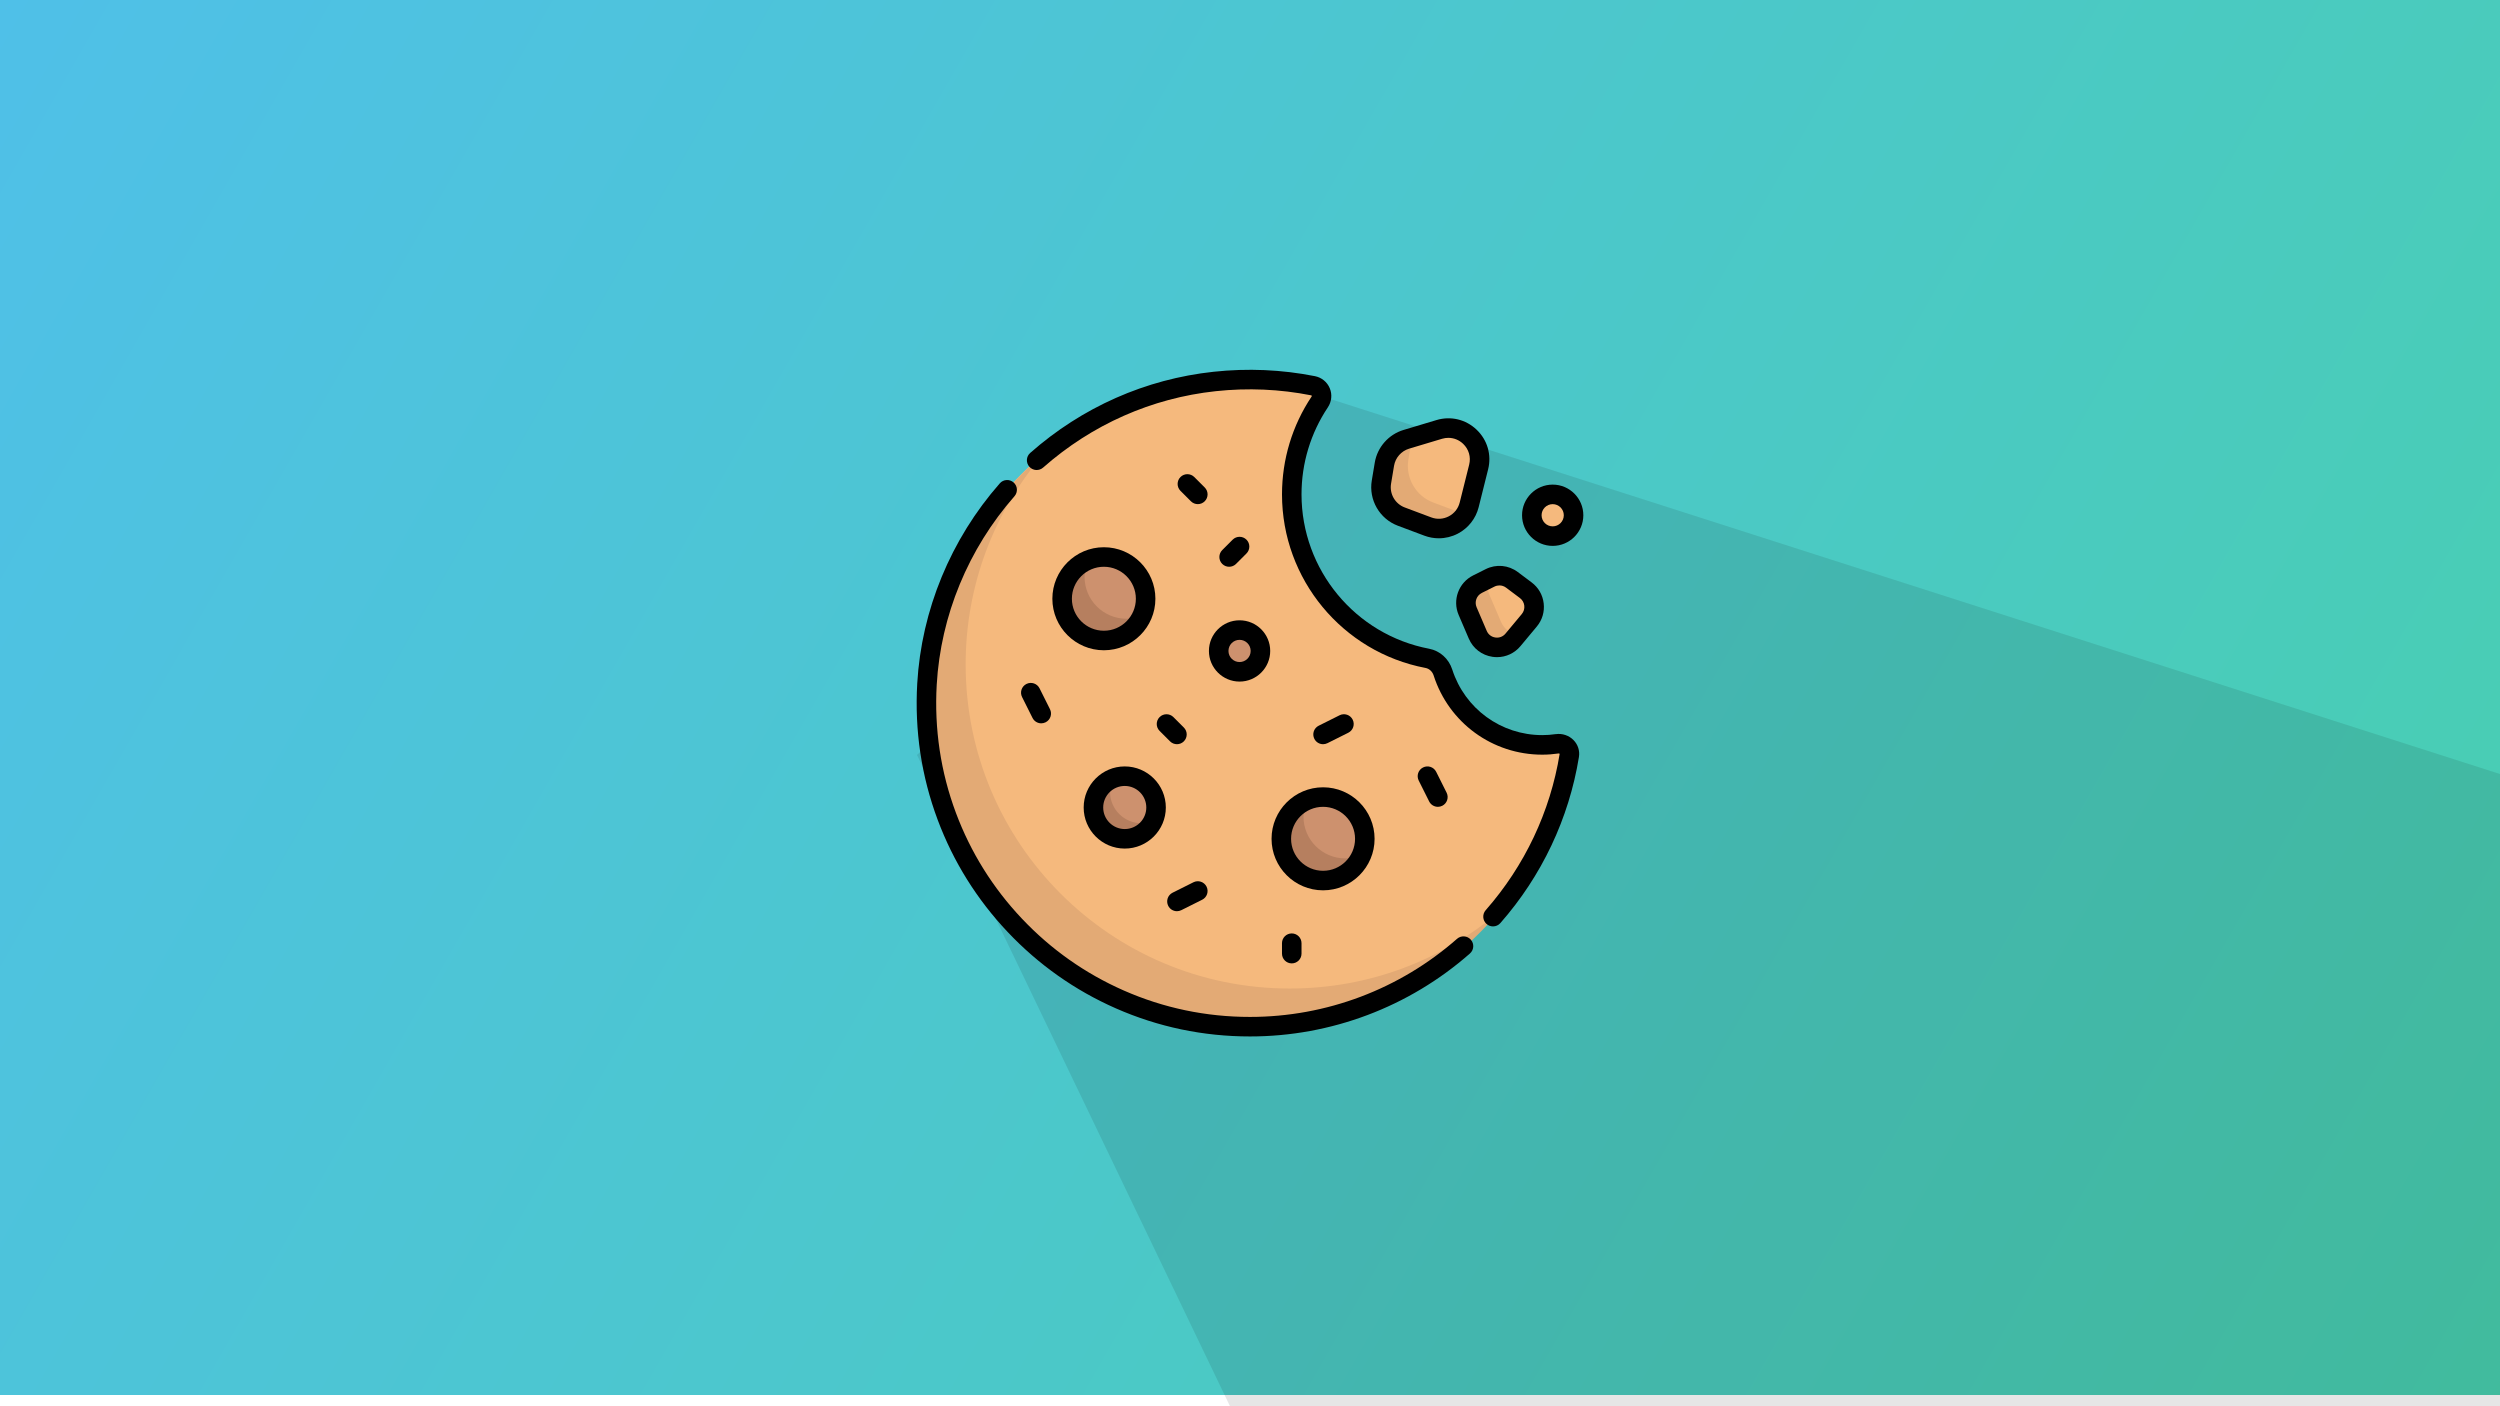 <?xml version="1.0" encoding="UTF-8" standalone="no"?>
<svg
   id="svg2457"
   version="1.1"
   viewBox="0 0 508 285.75"
   height="1080"
   width="1920"
   sodipodi:docname="cookie-6116766.svg"
   inkscape:version="1.4 (86a8ad7, 2024-10-11)"
   xml:space="preserve"
   xmlns:inkscape="http://www.inkscape.org/namespaces/inkscape"
   xmlns:sodipodi="http://sodipodi.sourceforge.net/DTD/sodipodi-0.dtd"
   xmlns:xlink="http://www.w3.org/1999/xlink"
   xmlns="http://www.w3.org/2000/svg"
   xmlns:svg="http://www.w3.org/2000/svg"><sodipodi:namedview
     id="namedview1"
     pagecolor="#ffffff"
     bordercolor="#666666"
     borderopacity="1.0"
     inkscape:showpageshadow="2"
     inkscape:pageopacity="0.0"
     inkscape:pagecheckerboard="0"
     inkscape:deskcolor="#d1d1d1"
     inkscape:zoom="0.27400388"
     inkscape:cx="189.77833"
     inkscape:cy="596.70688"
     inkscape:window-width="1904"
     inkscape:window-height="1001"
     inkscape:window-x="0"
     inkscape:window-y="0"
     inkscape:window-maximized="0"
     inkscape:current-layer="svg2457" /><defs
     id="defs2451"><linearGradient
       y2="138.25"
       x2="1058.333"
       y1="402.833"
       x1="555.625"
       gradientTransform="translate(-582.083,-89.566)"
       gradientUnits="userSpaceOnUse"
       id="linearGradient4426"
       xlink:href="#linearGradient964" /><linearGradient
       id="linearGradient964"><stop
         id="stop960"
         offset="0"
         style="stop-color:#f2f2f2;stop-opacity:1;" /><stop
         id="stop962"
         offset="1"
         style="stop-color:#f2f2f2;stop-opacity:1" /></linearGradient><style
       type="text/css"
       id="style1">.fil1 {fill:white;fill-rule:nonzero} .fil0 {fill:url(#a)}</style><linearGradient
       id="a"
       x1="10043"
       x2="-898.9"
       y1="6303"
       y2="2841"
       gradientUnits="userSpaceOnUse"><stop
         stop-color="#48CFAE"
         offset="0"
         id="stop1" /><stop
         stop-color="#4FC0E8"
         offset="1"
         id="stop2" /></linearGradient><filter
       style="color-interpolation-filters:sRGB;"
       inkscape:label="Colorize"
       id="filter34"><feComposite
         in2="SourceGraphic"
         operator="arithmetic"
         k1="7.695"
         k2="5.389"
         result="composite1"
         id="feComposite33" /><feColorMatrix
         in="composite1"
         values="1"
         type="saturate"
         result="colormatrix1"
         id="feColorMatrix33" /><feFlood
         flood-opacity="0.502"
         flood-color="rgb(28,198,145)"
         result="flood1"
         id="feFlood33" /><feBlend
         in="flood1"
         in2="colormatrix1"
         mode="normal"
         result="blend1"
         id="feBlend33" /><feBlend
         in2="blend1"
         mode="normal"
         result="blend2"
         id="feBlend34" /><feColorMatrix
         in="blend2"
         values="1"
         type="saturate"
         result="colormatrix2"
         id="feColorMatrix34" /><feComposite
         in="colormatrix2"
         in2="SourceGraphic"
         operator="in"
         k2="1"
         result="composite2"
         id="feComposite34" /></filter><filter
       style="color-interpolation-filters:sRGB;"
       inkscape:label="Colorize"
       id="filter36"><feComposite
         in2="SourceGraphic"
         operator="arithmetic"
         k1="7.695"
         k2="5.389"
         result="composite1"
         id="feComposite35" /><feColorMatrix
         in="composite1"
         values="1"
         type="saturate"
         result="colormatrix1"
         id="feColorMatrix35" /><feFlood
         flood-opacity="0.502"
         flood-color="rgb(28,198,145)"
         result="flood1"
         id="feFlood35" /><feBlend
         in="flood1"
         in2="colormatrix1"
         mode="normal"
         result="blend1"
         id="feBlend35" /><feBlend
         in2="blend1"
         mode="normal"
         result="blend2"
         id="feBlend36" /><feColorMatrix
         in="blend2"
         values="1"
         type="saturate"
         result="colormatrix2"
         id="feColorMatrix36" /><feComposite
         in="colormatrix2"
         in2="SourceGraphic"
         operator="in"
         k2="1"
         result="composite2"
         id="feComposite36" /></filter><filter
       style="color-interpolation-filters:sRGB;"
       inkscape:label="Colorize"
       id="filter38"><feComposite
         in2="SourceGraphic"
         operator="arithmetic"
         k1="7.695"
         k2="5.389"
         result="composite1"
         id="feComposite37" /><feColorMatrix
         in="composite1"
         values="1"
         type="saturate"
         result="colormatrix1"
         id="feColorMatrix37" /><feFlood
         flood-opacity="0.502"
         flood-color="rgb(28,198,145)"
         result="flood1"
         id="feFlood37" /><feBlend
         in="flood1"
         in2="colormatrix1"
         mode="normal"
         result="blend1"
         id="feBlend37" /><feBlend
         in2="blend1"
         mode="normal"
         result="blend2"
         id="feBlend38" /><feColorMatrix
         in="blend2"
         values="1"
         type="saturate"
         result="colormatrix2"
         id="feColorMatrix38" /><feComposite
         in="colormatrix2"
         in2="SourceGraphic"
         operator="in"
         k2="1"
         result="composite2"
         id="feComposite38" /></filter><filter
       style="color-interpolation-filters:sRGB;"
       inkscape:label="Colorize"
       id="filter40"><feComposite
         in2="SourceGraphic"
         operator="arithmetic"
         k1="7.695"
         k2="5.389"
         result="composite1"
         id="feComposite39" /><feColorMatrix
         in="composite1"
         values="1"
         type="saturate"
         result="colormatrix1"
         id="feColorMatrix39" /><feFlood
         flood-opacity="0.502"
         flood-color="rgb(28,198,145)"
         result="flood1"
         id="feFlood39" /><feBlend
         in="flood1"
         in2="colormatrix1"
         mode="normal"
         result="blend1"
         id="feBlend39" /><feBlend
         in2="blend1"
         mode="normal"
         result="blend2"
         id="feBlend40" /><feColorMatrix
         in="blend2"
         values="1"
         type="saturate"
         result="colormatrix2"
         id="feColorMatrix40" /><feComposite
         in="colormatrix2"
         in2="SourceGraphic"
         operator="in"
         k2="1"
         result="composite2"
         id="feComposite40" /></filter><filter
       style="color-interpolation-filters:sRGB;"
       inkscape:label="Colorize"
       id="filter42"><feComposite
         in2="SourceGraphic"
         operator="arithmetic"
         k1="7.695"
         k2="5.389"
         result="composite1"
         id="feComposite41" /><feColorMatrix
         in="composite1"
         values="1"
         type="saturate"
         result="colormatrix1"
         id="feColorMatrix41" /><feFlood
         flood-opacity="0.502"
         flood-color="rgb(28,198,145)"
         result="flood1"
         id="feFlood41" /><feBlend
         in="flood1"
         in2="colormatrix1"
         mode="normal"
         result="blend1"
         id="feBlend41" /><feBlend
         in2="blend1"
         mode="normal"
         result="blend2"
         id="feBlend42" /><feColorMatrix
         in="blend2"
         values="1"
         type="saturate"
         result="colormatrix2"
         id="feColorMatrix42" /><feComposite
         in="colormatrix2"
         in2="SourceGraphic"
         operator="in"
         k2="1"
         result="composite2"
         id="feComposite42" /></filter><filter
       style="color-interpolation-filters:sRGB;"
       inkscape:label="Colorize"
       id="filter44"><feComposite
         in2="SourceGraphic"
         operator="arithmetic"
         k1="7.695"
         k2="5.389"
         result="composite1"
         id="feComposite43" /><feColorMatrix
         in="composite1"
         values="1"
         type="saturate"
         result="colormatrix1"
         id="feColorMatrix43" /><feFlood
         flood-opacity="0.502"
         flood-color="rgb(28,198,145)"
         result="flood1"
         id="feFlood43" /><feBlend
         in="flood1"
         in2="colormatrix1"
         mode="normal"
         result="blend1"
         id="feBlend43" /><feBlend
         in2="blend1"
         mode="normal"
         result="blend2"
         id="feBlend44" /><feColorMatrix
         in="blend2"
         values="1"
         type="saturate"
         result="colormatrix2"
         id="feColorMatrix44" /><feComposite
         in="colormatrix2"
         in2="SourceGraphic"
         operator="in"
         k2="1"
         result="composite2"
         id="feComposite44" /></filter><filter
       style="color-interpolation-filters:sRGB;"
       inkscape:label="Colorize"
       id="filter46"><feComposite
         in2="SourceGraphic"
         operator="arithmetic"
         k1="7.695"
         k2="5.389"
         result="composite1"
         id="feComposite45" /><feColorMatrix
         in="composite1"
         values="1"
         type="saturate"
         result="colormatrix1"
         id="feColorMatrix45" /><feFlood
         flood-opacity="0.502"
         flood-color="rgb(28,198,145)"
         result="flood1"
         id="feFlood45" /><feBlend
         in="flood1"
         in2="colormatrix1"
         mode="normal"
         result="blend1"
         id="feBlend45" /><feBlend
         in2="blend1"
         mode="normal"
         result="blend2"
         id="feBlend46" /><feColorMatrix
         in="blend2"
         values="1"
         type="saturate"
         result="colormatrix2"
         id="feColorMatrix46" /><feComposite
         in="colormatrix2"
         in2="SourceGraphic"
         operator="in"
         k2="1"
         result="composite2"
         id="feComposite46" /></filter><filter
       style="color-interpolation-filters:sRGB;"
       inkscape:label="Colorize"
       id="filter48"><feComposite
         in2="SourceGraphic"
         operator="arithmetic"
         k1="7.695"
         k2="5.389"
         result="composite1"
         id="feComposite47" /><feColorMatrix
         in="composite1"
         values="1"
         type="saturate"
         result="colormatrix1"
         id="feColorMatrix47" /><feFlood
         flood-opacity="0.502"
         flood-color="rgb(28,198,145)"
         result="flood1"
         id="feFlood47" /><feBlend
         in="flood1"
         in2="colormatrix1"
         mode="normal"
         result="blend1"
         id="feBlend47" /><feBlend
         in2="blend1"
         mode="normal"
         result="blend2"
         id="feBlend48" /><feColorMatrix
         in="blend2"
         values="1"
         type="saturate"
         result="colormatrix2"
         id="feColorMatrix48" /><feComposite
         in="colormatrix2"
         in2="SourceGraphic"
         operator="in"
         k2="1"
         result="composite2"
         id="feComposite48" /></filter><filter
       style="color-interpolation-filters:sRGB;"
       inkscape:label="Colorize"
       id="filter50"><feComposite
         in2="SourceGraphic"
         operator="arithmetic"
         k1="7.695"
         k2="5.389"
         result="composite1"
         id="feComposite49" /><feColorMatrix
         in="composite1"
         values="1"
         type="saturate"
         result="colormatrix1"
         id="feColorMatrix49" /><feFlood
         flood-opacity="0.502"
         flood-color="rgb(28,198,145)"
         result="flood1"
         id="feFlood49" /><feBlend
         in="flood1"
         in2="colormatrix1"
         mode="normal"
         result="blend1"
         id="feBlend49" /><feBlend
         in2="blend1"
         mode="normal"
         result="blend2"
         id="feBlend50" /><feColorMatrix
         in="blend2"
         values="1"
         type="saturate"
         result="colormatrix2"
         id="feColorMatrix50" /><feComposite
         in="colormatrix2"
         in2="SourceGraphic"
         operator="in"
         k2="1"
         result="composite2"
         id="feComposite50" /></filter><filter
       style="color-interpolation-filters:sRGB;"
       inkscape:label="Colorize"
       id="filter52"><feComposite
         in2="SourceGraphic"
         operator="arithmetic"
         k1="7.695"
         k2="5.389"
         result="composite1"
         id="feComposite51" /><feColorMatrix
         in="composite1"
         values="1"
         type="saturate"
         result="colormatrix1"
         id="feColorMatrix51" /><feFlood
         flood-opacity="0.502"
         flood-color="rgb(28,198,145)"
         result="flood1"
         id="feFlood51" /><feBlend
         in="flood1"
         in2="colormatrix1"
         mode="normal"
         result="blend1"
         id="feBlend51" /><feBlend
         in2="blend1"
         mode="normal"
         result="blend2"
         id="feBlend52" /><feColorMatrix
         in="blend2"
         values="1"
         type="saturate"
         result="colormatrix2"
         id="feColorMatrix52" /><feComposite
         in="colormatrix2"
         in2="SourceGraphic"
         operator="in"
         k2="1"
         result="composite2"
         id="feComposite52" /></filter><filter
       style="color-interpolation-filters:sRGB;"
       inkscape:label="Colorize"
       id="filter54"><feComposite
         in2="SourceGraphic"
         operator="arithmetic"
         k1="7.695"
         k2="5.389"
         result="composite1"
         id="feComposite53" /><feColorMatrix
         in="composite1"
         values="1"
         type="saturate"
         result="colormatrix1"
         id="feColorMatrix53" /><feFlood
         flood-opacity="0.502"
         flood-color="rgb(28,198,145)"
         result="flood1"
         id="feFlood53" /><feBlend
         in="flood1"
         in2="colormatrix1"
         mode="normal"
         result="blend1"
         id="feBlend53" /><feBlend
         in2="blend1"
         mode="normal"
         result="blend2"
         id="feBlend54" /><feColorMatrix
         in="blend2"
         values="1"
         type="saturate"
         result="colormatrix2"
         id="feColorMatrix54" /><feComposite
         in="colormatrix2"
         in2="SourceGraphic"
         operator="in"
         k2="1"
         result="composite2"
         id="feComposite54" /></filter><filter
       style="color-interpolation-filters:sRGB;"
       inkscape:label="Colorize"
       id="filter56"><feComposite
         in2="SourceGraphic"
         operator="arithmetic"
         k1="7.695"
         k2="5.389"
         result="composite1"
         id="feComposite55" /><feColorMatrix
         in="composite1"
         values="1"
         type="saturate"
         result="colormatrix1"
         id="feColorMatrix55" /><feFlood
         flood-opacity="0.502"
         flood-color="rgb(28,198,145)"
         result="flood1"
         id="feFlood55" /><feBlend
         in="flood1"
         in2="colormatrix1"
         mode="normal"
         result="blend1"
         id="feBlend55" /><feBlend
         in2="blend1"
         mode="normal"
         result="blend2"
         id="feBlend56" /><feColorMatrix
         in="blend2"
         values="1"
         type="saturate"
         result="colormatrix2"
         id="feColorMatrix56" /><feComposite
         in="colormatrix2"
         in2="SourceGraphic"
         operator="in"
         k2="1"
         result="composite2"
         id="feComposite56" /></filter><filter
       style="color-interpolation-filters:sRGB;"
       inkscape:label="Colorize"
       id="filter58"><feComposite
         in2="SourceGraphic"
         operator="arithmetic"
         k1="7.695"
         k2="5.389"
         result="composite1"
         id="feComposite57" /><feColorMatrix
         in="composite1"
         values="1"
         type="saturate"
         result="colormatrix1"
         id="feColorMatrix57" /><feFlood
         flood-opacity="0.502"
         flood-color="rgb(28,198,145)"
         result="flood1"
         id="feFlood57" /><feBlend
         in="flood1"
         in2="colormatrix1"
         mode="normal"
         result="blend1"
         id="feBlend57" /><feBlend
         in2="blend1"
         mode="normal"
         result="blend2"
         id="feBlend58" /><feColorMatrix
         in="blend2"
         values="1"
         type="saturate"
         result="colormatrix2"
         id="feColorMatrix58" /><feComposite
         in="colormatrix2"
         in2="SourceGraphic"
         operator="in"
         k2="1"
         result="composite2"
         id="feComposite58" /></filter><filter
       style="color-interpolation-filters:sRGB;"
       inkscape:label="Colorize"
       id="filter60"><feComposite
         in2="SourceGraphic"
         operator="arithmetic"
         k1="7.695"
         k2="5.389"
         result="composite1"
         id="feComposite59" /><feColorMatrix
         in="composite1"
         values="1"
         type="saturate"
         result="colormatrix1"
         id="feColorMatrix59" /><feFlood
         flood-opacity="0.502"
         flood-color="rgb(28,198,145)"
         result="flood1"
         id="feFlood59" /><feBlend
         in="flood1"
         in2="colormatrix1"
         mode="normal"
         result="blend1"
         id="feBlend59" /><feBlend
         in2="blend1"
         mode="normal"
         result="blend2"
         id="feBlend60" /><feColorMatrix
         in="blend2"
         values="1"
         type="saturate"
         result="colormatrix2"
         id="feColorMatrix60" /><feComposite
         in="colormatrix2"
         in2="SourceGraphic"
         operator="in"
         k2="1"
         result="composite2"
         id="feComposite60" /></filter><filter
       style="color-interpolation-filters:sRGB;"
       inkscape:label="Colorize"
       id="filter62"><feComposite
         in2="SourceGraphic"
         operator="arithmetic"
         k1="7.695"
         k2="5.389"
         result="composite1"
         id="feComposite61" /><feColorMatrix
         in="composite1"
         values="1"
         type="saturate"
         result="colormatrix1"
         id="feColorMatrix61" /><feFlood
         flood-opacity="0.502"
         flood-color="rgb(28,198,145)"
         result="flood1"
         id="feFlood61" /><feBlend
         in="flood1"
         in2="colormatrix1"
         mode="normal"
         result="blend1"
         id="feBlend61" /><feBlend
         in2="blend1"
         mode="normal"
         result="blend2"
         id="feBlend62" /><feColorMatrix
         in="blend2"
         values="1"
         type="saturate"
         result="colormatrix2"
         id="feColorMatrix62" /><feComposite
         in="colormatrix2"
         in2="SourceGraphic"
         operator="in"
         k2="1"
         result="composite2"
         id="feComposite62" /></filter><filter
       style="color-interpolation-filters:sRGB;"
       inkscape:label="Colorize"
       id="filter88"
       x="0"
       y="0"
       width="1"
       height="1"><feComposite
         in2="SourceGraphic"
         operator="arithmetic"
         k1="7.695"
         k2="5.389"
         result="composite1"
         id="feComposite87" /><feColorMatrix
         in="composite1"
         values="1"
         type="saturate"
         result="colormatrix1"
         id="feColorMatrix87" /><feFlood
         flood-opacity="0.8"
         flood-color="rgb(28,198,145)"
         result="flood1"
         id="feFlood87" /><feBlend
         in="flood1"
         in2="colormatrix1"
         mode="normal"
         result="blend1"
         id="feBlend87" /><feBlend
         in2="blend1"
         mode="normal"
         result="blend2"
         id="feBlend88" /><feColorMatrix
         in="blend2"
         values="1"
         type="saturate"
         result="colormatrix2"
         id="feColorMatrix88" /><feComposite
         in="colormatrix2"
         in2="SourceGraphic"
         operator="in"
         k2="1"
         result="fbSourceGraphic"
         id="feComposite88" /><feColorMatrix
         result="fbSourceGraphicAlpha"
         in="fbSourceGraphic"
         values="0 0 0 -1 0 0 0 0 -1 0 0 0 0 -1 0 0 0 0 1 0"
         id="feColorMatrix99" /><feComposite
         id="feComposite99"
         in2="fbSourceGraphic"
         operator="arithmetic"
         k1="7.695"
         k2="5.389"
         result="composite1"
         in="fbSourceGraphic" /><feColorMatrix
         id="feColorMatrix100"
         in="composite1"
         values="1"
         type="saturate"
         result="colormatrix1" /><feFlood
         id="feFlood100"
         flood-opacity="0.502"
         flood-color="rgb(28,198,145)"
         result="flood1" /><feBlend
         id="feBlend100"
         in="flood1"
         in2="colormatrix1"
         mode="normal"
         result="blend1" /><feBlend
         id="feBlend101"
         in2="blend1"
         mode="normal"
         result="blend2" /><feColorMatrix
         id="feColorMatrix101"
         in="blend2"
         values="1"
         type="saturate"
         result="colormatrix2" /><feComposite
         id="feComposite101"
         in="colormatrix2"
         in2="fbSourceGraphic"
         operator="in"
         k2="1"
         result="composite2" /></filter><filter
       style="color-interpolation-filters:sRGB;"
       inkscape:label="Colorize"
       id="filter91"
       x="0"
       y="0"
       width="1"
       height="1"><feComposite
         in2="SourceGraphic"
         operator="arithmetic"
         k1="7.695"
         k2="5.389"
         result="composite1"
         id="feComposite90" /><feColorMatrix
         in="composite1"
         values="1"
         type="saturate"
         result="colormatrix1"
         id="feColorMatrix90" /><feFlood
         flood-opacity="1"
         flood-color="rgb(28,198,145)"
         result="flood1"
         id="feFlood90" /><feBlend
         in="flood1"
         in2="colormatrix1"
         mode="normal"
         result="blend1"
         id="feBlend90" /><feBlend
         in2="blend1"
         mode="normal"
         result="blend2"
         id="feBlend91" /><feColorMatrix
         in="blend2"
         values="1"
         type="saturate"
         result="colormatrix2"
         id="feColorMatrix91" /><feComposite
         in="colormatrix2"
         in2="SourceGraphic"
         operator="in"
         k2="1"
         result="fbSourceGraphic"
         id="feComposite91" /><feColorMatrix
         result="fbSourceGraphicAlpha"
         in="fbSourceGraphic"
         values="0 0 0 -1 0 0 0 0 -1 0 0 0 0 -1 0 0 0 0 1 0"
         id="feColorMatrix119" /><feComposite
         id="feComposite119"
         in2="fbSourceGraphic"
         operator="arithmetic"
         k1="7.695"
         k2="5.389"
         result="composite1"
         in="fbSourceGraphic" /><feColorMatrix
         id="feColorMatrix120"
         in="composite1"
         values="1"
         type="saturate"
         result="colormatrix1" /><feFlood
         id="feFlood120"
         flood-opacity="1"
         flood-color="rgb(28,198,145)"
         result="flood1" /><feBlend
         id="feBlend120"
         in="flood1"
         in2="colormatrix1"
         mode="normal"
         result="blend1" /><feBlend
         id="feBlend121"
         in2="blend1"
         mode="normal"
         result="blend2" /><feColorMatrix
         id="feColorMatrix121"
         in="blend2"
         values="1"
         type="saturate"
         result="colormatrix2" /><feComposite
         id="feComposite121"
         in="colormatrix2"
         in2="fbSourceGraphic"
         operator="in"
         k2="1"
         result="composite2" /></filter><filter
       style="color-interpolation-filters:sRGB;"
       inkscape:label="Colorize"
       id="filter93"
       x="0"
       y="0"
       width="1"
       height="1"><feComposite
         in2="SourceGraphic"
         operator="arithmetic"
         k1="7.695"
         k2="5.389"
         result="composite1"
         id="feComposite92" /><feColorMatrix
         in="composite1"
         values="1"
         type="saturate"
         result="colormatrix1"
         id="feColorMatrix92" /><feFlood
         flood-opacity="1"
         flood-color="rgb(28,198,145)"
         result="flood1"
         id="feFlood92" /><feBlend
         in="flood1"
         in2="colormatrix1"
         mode="normal"
         result="blend1"
         id="feBlend92" /><feBlend
         in2="blend1"
         mode="normal"
         result="blend2"
         id="feBlend93" /><feColorMatrix
         in="blend2"
         values="1"
         type="saturate"
         result="colormatrix2"
         id="feColorMatrix93" /><feComposite
         in="colormatrix2"
         in2="SourceGraphic"
         operator="in"
         k2="1"
         result="fbSourceGraphic"
         id="feComposite93" /><feColorMatrix
         result="fbSourceGraphicAlpha"
         in="fbSourceGraphic"
         values="0 0 0 -1 0 0 0 0 -1 0 0 0 0 -1 0 0 0 0 1 0"
         id="feColorMatrix104" /><feComposite
         id="feComposite104"
         in2="fbSourceGraphic"
         operator="arithmetic"
         k1="7.695"
         k2="5.389"
         result="composite1"
         in="fbSourceGraphic" /><feColorMatrix
         id="feColorMatrix105"
         in="composite1"
         values="1"
         type="saturate"
         result="colormatrix1" /><feFlood
         id="feFlood105"
         flood-opacity="0.749"
         flood-color="rgb(28,198,145)"
         result="flood1" /><feBlend
         id="feBlend105"
         in="flood1"
         in2="colormatrix1"
         mode="normal"
         result="blend1" /><feBlend
         id="feBlend106"
         in2="blend1"
         mode="normal"
         result="blend2" /><feColorMatrix
         id="feColorMatrix106"
         in="blend2"
         values="1"
         type="saturate"
         result="colormatrix2" /><feComposite
         id="feComposite106"
         in="colormatrix2"
         in2="fbSourceGraphic"
         operator="in"
         k2="1"
         result="composite2" /></filter><filter
       style="color-interpolation-filters:sRGB;"
       inkscape:label="Colorize"
       id="filter98"
       x="0"
       y="0"
       width="1"
       height="1"><feComposite
         in2="SourceGraphic"
         operator="arithmetic"
         k1="7.695"
         k2="5.389"
         result="composite1"
         id="feComposite97" /><feColorMatrix
         in="composite1"
         values="1"
         type="saturate"
         result="colormatrix1"
         id="feColorMatrix97" /><feFlood
         flood-opacity="0.502"
         flood-color="rgb(28,198,145)"
         result="flood1"
         id="feFlood97" /><feBlend
         in="flood1"
         in2="colormatrix1"
         mode="normal"
         result="blend1"
         id="feBlend97" /><feBlend
         in2="blend1"
         mode="normal"
         result="blend2"
         id="feBlend98" /><feColorMatrix
         in="blend2"
         values="1"
         type="saturate"
         result="colormatrix2"
         id="feColorMatrix98" /><feComposite
         in="colormatrix2"
         in2="SourceGraphic"
         operator="in"
         k2="1"
         result="composite2"
         id="feComposite98" /></filter><filter
       style="color-interpolation-filters:sRGB;"
       inkscape:label="Colorize"
       id="filter108"
       x="0"
       y="0"
       width="1"
       height="1"><feComposite
         in2="SourceGraphic"
         operator="arithmetic"
         k1="7.695"
         k2="5.389"
         result="composite1"
         id="feComposite107" /><feColorMatrix
         in="composite1"
         values="1"
         type="saturate"
         result="colormatrix1"
         id="feColorMatrix107" /><feFlood
         flood-opacity="0.749"
         flood-color="rgb(28,198,145)"
         result="flood1"
         id="feFlood107" /><feBlend
         in="flood1"
         in2="colormatrix1"
         mode="normal"
         result="blend1"
         id="feBlend107" /><feBlend
         in2="blend1"
         mode="normal"
         result="blend2"
         id="feBlend108" /><feColorMatrix
         in="blend2"
         values="1"
         type="saturate"
         result="colormatrix2"
         id="feColorMatrix108" /><feComposite
         in="colormatrix2"
         in2="SourceGraphic"
         operator="in"
         k2="1"
         result="composite2"
         id="feComposite108" /></filter><filter
       style="color-interpolation-filters:sRGB;"
       inkscape:label="Colorize"
       id="filter110"
       x="0"
       y="0"
       width="1"
       height="1"><feComposite
         in2="SourceGraphic"
         operator="arithmetic"
         k1="7.695"
         k2="5.389"
         result="composite1"
         id="feComposite109" /><feColorMatrix
         in="composite1"
         values="1"
         type="saturate"
         result="colormatrix1"
         id="feColorMatrix109" /><feFlood
         flood-opacity="0.749"
         flood-color="rgb(28,198,145)"
         result="flood1"
         id="feFlood109" /><feBlend
         in="flood1"
         in2="colormatrix1"
         mode="normal"
         result="blend1"
         id="feBlend109" /><feBlend
         in2="blend1"
         mode="normal"
         result="blend2"
         id="feBlend110" /><feColorMatrix
         in="blend2"
         values="1"
         type="saturate"
         result="colormatrix2"
         id="feColorMatrix110" /><feComposite
         in="colormatrix2"
         in2="SourceGraphic"
         operator="in"
         k2="1"
         result="composite2"
         id="feComposite110" /></filter><filter
       style="color-interpolation-filters:sRGB;"
       inkscape:label="Colorize"
       id="filter118"
       x="0"
       y="0"
       width="1"
       height="1"><feComposite
         in2="SourceGraphic"
         operator="arithmetic"
         k1="7.695"
         k2="5.389"
         result="composite1"
         id="feComposite117" /><feColorMatrix
         in="composite1"
         values="1"
         type="saturate"
         result="colormatrix1"
         id="feColorMatrix117" /><feFlood
         flood-opacity="1"
         flood-color="rgb(28,198,145)"
         result="flood1"
         id="feFlood117" /><feBlend
         in="flood1"
         in2="colormatrix1"
         mode="normal"
         result="blend1"
         id="feBlend117" /><feBlend
         in2="blend1"
         mode="normal"
         result="blend2"
         id="feBlend118" /><feColorMatrix
         in="blend2"
         values="1"
         type="saturate"
         result="colormatrix2"
         id="feColorMatrix118" /><feComposite
         in="colormatrix2"
         in2="SourceGraphic"
         operator="in"
         k2="1"
         result="composite2"
         id="feComposite118" /></filter><filter
       style="color-interpolation-filters:sRGB;"
       inkscape:label="Colorize"
       id="filter123"
       x="0"
       y="0"
       width="1"
       height="1"><feComposite
         in2="SourceGraphic"
         operator="arithmetic"
         k1="7.695"
         k2="5.389"
         result="composite1"
         id="feComposite122" /><feColorMatrix
         in="composite1"
         values="1"
         type="saturate"
         result="colormatrix1"
         id="feColorMatrix122" /><feFlood
         flood-opacity="0.749"
         flood-color="rgb(28,198,145)"
         result="flood1"
         id="feFlood122" /><feBlend
         in="flood1"
         in2="colormatrix1"
         mode="normal"
         result="blend1"
         id="feBlend122" /><feBlend
         in2="blend1"
         mode="normal"
         result="blend2"
         id="feBlend123" /><feColorMatrix
         in="blend2"
         values="1"
         type="saturate"
         result="colormatrix2"
         id="feColorMatrix123" /><feComposite
         in="colormatrix2"
         in2="SourceGraphic"
         operator="in"
         k2="1"
         result="composite2"
         id="feComposite123" /></filter><filter
       style="color-interpolation-filters:sRGB;"
       inkscape:label="Color Shift"
       id="filter144"
       x="0"
       y="0"
       width="1"
       height="1"><feColorMatrix
         type="hueRotate"
         values="0"
         result="color1"
         id="feColorMatrix143" /><feColorMatrix
         type="saturate"
         values="0.328"
         result="fbSourceGraphic"
         id="feColorMatrix144" /><feColorMatrix
         result="fbSourceGraphicAlpha"
         in="fbSourceGraphic"
         values="0 0 0 -1 0 0 0 0 -1 0 0 0 0 -1 0 0 0 0 1 0"
         id="feColorMatrix145" /><feColorMatrix
         id="feColorMatrix146"
         type="hueRotate"
         values="0"
         result="color1"
         in="fbSourceGraphic" /><feColorMatrix
         id="feColorMatrix147"
         type="saturate"
         values="0.328"
         result="color2" /></filter></defs><polygon
     class="fil0"
     points="0,9144 0,0 9144,0 9144,9144 "
     id="polygon2"
     style="clip-rule:evenodd;fill:url(#a);fill-rule:evenodd;stroke-width:0.24;image-rendering:optimizeQuality;shape-rendering:geometricPrecision;text-rendering:geometricPrecision;filter:url(#filter144)"
     transform="scale(0.056,0.031)" /><path
     style="opacity:0.1;fill:#000000;fill-rule:evenodd;stroke:none;stroke-width:0.265px;stroke-linecap:butt;stroke-linejoin:miter;stroke-opacity:1"
     d="m 267.594,80.207 -81.263,73.192 63.608,132.351 258.062,0 V 157.283 Z"
     id="path4543"
     sodipodi:nodetypes="cccccc" /><g
     id="g123"><path
       style="fill:#f5b97d;stroke-width:0.265;filter:url(#filter88)"
       d="m 316.406,151.138 c -0.986,0.145 -1.993,0.221 -3.02,0.221 -9.447,0 -17.442,-6.18 -20.184,-14.715 -0.469,-1.459 -1.661,-2.582 -3.166,-2.869 -15.688,-2.987 -27.552,-16.76 -27.552,-33.318 0,-6.954 2.099,-13.414 5.69,-18.794 0.854,-1.279 0.141,-2.983 -1.367,-3.282 -4.142,-0.82 -8.423,-1.254 -12.807,-1.254 -36.312,0 -65.748,29.436 -65.748,65.748 0,36.312 29.436,65.748 65.748,65.748 32.726,0 59.787,-23.821 64.876,-55.117 0.231,-1.42 -1.047,-2.578 -2.471,-2.369 z"
       id="path1" /><g
       id="g2"
       transform="matrix(0.265,0,0,0.265,186.267,75.142)"
       style="filter:url(#filter123)">
	<circle
   style="fill:#cd916e"
   cx="143.779"
   cy="175.84"
   r="32.06"
   id="circle1" />
	<circle
   style="fill:#cd916e"
   cx="159.808"
   cy="336.159"
   r="24.05"
   id="circle2" />
</g><g
       id="g3"
       transform="matrix(0.265,0,0,0.265,186.267,75.142)"
       style="filter:url(#filter98)">
	<path
   style="fill:#f5b97d"
   d="m 359.227,72.475 -2.3,13.799 c -1.89,11.341 4.512,22.434 15.277,26.471 l 20.361,7.635 c 13.449,5.043 28.291,-2.75 31.774,-16.685 l 7.257,-29.03 C 436.119,56.572 419.219,40.439 401.355,45.798 l -25.319,7.596 c -8.781,2.636 -15.301,10.036 -16.809,19.081 z"
   id="path2" />
	<path
   style="fill:#f5b97d"
   d="m 440.371,159.808 -9.681,4.841 c -7.593,3.796 -10.91,12.853 -7.566,20.655 l 7.789,18.173 c 4.716,11.003 19.389,13.144 27.052,3.948 l 12.53,-15.036 c 5.875,-7.05 4.645,-17.583 -2.697,-23.089 l -10.637,-7.978 c -4.859,-3.644 -11.359,-4.23 -16.79,-1.514 z"
   id="path3" />
	<circle
   style="fill:#f5b97d"
   cx="488.466"
   cy="111.71"
   r="16.03"
   id="circle3" />
</g><path
       style="filter:url(#filter93);fill:#e3aa75"
       d="M 286.062,474.438 C 148.82,474.438 37.564,363.182 37.564,225.94 37.564,164.972 59.555,109.165 95.992,65.929 41.9,111.513 7.504,179.726 7.504,256 c 0,137.241 111.256,248.498 248.498,248.498 76.322,0 144.459,-34.31 189.997,-88.355 -43.189,36.374 -98.947,58.295 -159.937,58.295 z"
       id="path4"
       transform="matrix(0.265,0,0,0.265,186.267,75.142)" /><path
       style="filter:url(#filter93);fill:#e3aa75"
       d="M 396.131,101.776 C 382.685,96.734 374.688,82.879 377.049,68.713 l 2.741,-16.444 -3.752,1.126 c -8.783,2.635 -15.303,10.036 -16.811,19.081 l -2.3,13.799 c -1.89,11.341 4.512,22.434 15.277,26.471 l 20.361,7.635 c 10.798,4.049 22.392,-0.262 28.386,-9.297 z"
       id="path5"
       transform="matrix(0.265,0,0,0.265,186.267,75.142)" /><path
       style="filter:url(#filter93);fill:#e3aa75"
       d="m 448.017,193.147 -8.821,-20.583 c -1.657,-3.866 -1.795,-7.982 -0.791,-11.774 l -7.715,3.857 c -7.592,3.796 -10.91,12.853 -7.566,20.655 l 7.789,18.173 c 4.716,11.003 19.389,13.145 27.052,3.948 l 3.114,-3.737 c -5.51,-1.123 -10.548,-4.671 -13.062,-10.539 z"
       id="path6"
       transform="matrix(0.265,0,0,0.265,186.267,75.142)" /><g
       id="g6"
       transform="matrix(0.265,0,0,0.265,186.267,75.142)"
       style="filter:url(#filter93)">
	
	
	
</g><g
       id="g8"
       transform="matrix(0.265,0,0,0.265,186.267,75.142)"
       style="filter:url(#filter91)">
	<path
   style="fill:#b67f5f"
   d="m 160.811,190.87 c -17.709,0 -32.064,-14.356 -32.064,-32.064 0,-4.435 0.902,-8.659 2.53,-12.5 -11.498,4.873 -19.564,16.261 -19.564,29.534 0,17.708 14.356,32.064 32.064,32.064 13.274,0 24.662,-8.067 29.534,-19.564 -3.842,1.628 -8.066,2.53 -12.5,2.53 z"
   id="path7" />
	<path
   style="fill:#b67f5f"
   d="m 172.334,347.685 c -13.282,0 -24.048,-10.767 -24.048,-24.048 0,-3.392 0.719,-6.61 1.986,-9.537 -8.532,3.694 -14.511,12.173 -14.511,22.062 0,13.282 10.767,24.048 24.048,24.048 9.89,0 18.368,-5.979 22.062,-14.511 -2.927,1.267 -6.145,1.986 -9.537,1.986 z"
   id="path8" />
</g><circle
       style="fill:#cd916e;stroke-width:0.265;filter:url(#filter108)"
       cx="268.848"
       cy="170.447"
       r="8.483"
       id="circle8" /><path
       style="fill:#b67f5f;stroke-width:0.265;filter:url(#filter118)"
       d="m 273.354,174.424 c -4.686,0 -8.484,-3.798 -8.484,-8.484 0,-1.173 0.239,-2.291 0.669,-3.307 -3.042,1.289 -5.176,4.302 -5.176,7.814 0,4.685 3.798,8.484 8.484,8.484 3.512,0 6.525,-2.134 7.814,-5.176 -1.016,0.431 -2.134,0.669 -3.307,0.669 z"
       id="path9" /><circle
       style="fill:#cd916e;stroke-width:0.265;filter:url(#filter110)"
       cx="251.79"
       cy="132.271"
       r="4.241"
       id="circle9" /><path
       d="m 224.308,111.198 c -5.772,0 -10.468,4.696 -10.468,10.468 0,5.772 4.696,10.468 10.468,10.468 5.772,0 10.468,-4.696 10.468,-10.468 0,-5.772 -4.696,-10.468 -10.468,-10.468 z m 0,16.967 c -3.584,0 -6.499,-2.916 -6.499,-6.499 0,-3.584 2.916,-6.499 6.499,-6.499 3.584,0 6.499,2.916 6.499,6.499 0,3.584 -2.916,6.499 -6.499,6.499 z"
       id="path10"
       style="stroke-width:0.265" /><path
       d="m 258.379,170.447 c 0,5.772 4.696,10.468 10.468,10.468 5.772,0 10.468,-4.696 10.468,-10.468 0,-5.772 -4.696,-10.468 -10.468,-10.468 -5.772,0 -10.468,4.696 -10.468,10.468 z m 10.468,-6.499 c 3.584,0 6.499,2.916 6.499,6.499 0,3.584 -2.916,6.499 -6.499,6.499 -3.584,0 -6.499,-2.916 -6.499,-6.499 0,-3.584 2.915,-6.499 6.499,-6.499 z"
       id="path11"
       style="stroke-width:0.265" /><path
       d="m 228.549,155.737 c -4.603,0 -8.347,3.745 -8.347,8.347 0,4.603 3.744,8.347 8.347,8.347 4.603,0 8.347,-3.744 8.347,-8.347 0,-4.603 -3.745,-8.347 -8.347,-8.347 z m 0,12.726 c -2.414,0 -4.378,-1.964 -4.378,-4.378 0,-2.414 1.964,-4.379 4.378,-4.379 2.414,0 4.379,1.964 4.379,4.379 0,2.414 -1.964,4.378 -4.379,4.378 z"
       id="path12"
       style="stroke-width:0.265" /><path
       d="m 245.654,132.271 c 0,3.433 2.793,6.226 6.226,6.226 3.433,0 6.226,-2.793 6.226,-6.226 0,-3.433 -2.793,-6.226 -6.226,-6.226 -3.433,0 -6.226,2.793 -6.226,6.226 z m 6.226,-2.257 c 1.245,0 2.257,1.013 2.257,2.257 0,1.245 -1.013,2.257 -2.257,2.257 -1.245,0 -2.257,-1.013 -2.257,-2.257 0,-1.245 1.013,-2.257 2.257,-2.257 z"
       id="path13"
       style="stroke-width:0.265" /><path
       d="m 292.179,163.948 c 0.298,0 0.601,-0.068 0.886,-0.21 0.98,-0.49 1.378,-1.682 0.887,-2.663 l -2.121,-4.242 c -0.49,-0.98 -1.682,-1.378 -2.662,-0.887 -0.98,0.49 -1.378,1.682 -0.887,2.662 l 2.121,4.242 c 0.348,0.696 1.049,1.097 1.776,1.097 z"
       id="path14"
       style="stroke-width:0.265" /><path
       d="m 268.849,151.223 c 0.298,0 0.601,-0.068 0.886,-0.21 l 4.242,-2.121 c 0.98,-0.49 1.378,-1.682 0.887,-2.662 -0.49,-0.98 -1.682,-1.378 -2.662,-0.887 l -4.242,2.121 c -0.98,0.49 -1.378,1.682 -0.887,2.662 0.348,0.695 1.048,1.097 1.776,1.097 z"
       id="path15"
       style="stroke-width:0.265" /><path
       d="m 209.807,145.883 c 0.348,0.695 1.048,1.097 1.776,1.097 0.298,0 0.601,-0.068 0.886,-0.21 0.98,-0.49 1.378,-1.682 0.887,-2.662 l -2.121,-4.242 c -0.49,-0.98 -1.682,-1.378 -2.662,-0.887 -0.98,0.49 -1.378,1.682 -0.887,2.662 z"
       id="path16"
       style="stroke-width:0.265" /><path
       d="m 242.509,179.277 -4.242,2.121 c -0.98,0.49 -1.378,1.682 -0.887,2.662 0.348,0.695 1.048,1.097 1.776,1.097 0.298,0 0.601,-0.068 0.886,-0.21 l 4.242,-2.121 c 0.98,-0.49 1.378,-1.682 0.887,-2.662 -0.49,-0.98 -1.682,-1.378 -2.662,-0.887 z"
       id="path17"
       style="stroke-width:0.265" /><path
       d="m 244.799,99.054 -2.121,-2.121 c -0.775,-0.775 -2.031,-0.775 -2.806,0 -0.775,0.775 -0.775,2.031 0,2.806 l 2.121,2.121 c 0.387,0.388 0.895,0.581 1.403,0.581 0.508,0 1.016,-0.194 1.403,-0.581 0.775,-0.775 0.775,-2.031 -2.6e-4,-2.806 z"
       id="path18"
       style="stroke-width:0.265" /><path
       d="m 235.63,145.714 c -0.775,0.775 -0.775,2.031 0,2.806 l 2.121,2.121 c 0.387,0.387 0.895,0.581 1.403,0.581 0.508,0 1.016,-0.194 1.403,-0.581 0.775,-0.775 0.775,-2.031 0,-2.806 l -2.121,-2.121 c -0.775,-0.775 -2.031,-0.775 -2.806,0 z"
       id="path19"
       style="stroke-width:0.265" /><path
       d="m 260.5,191.656 v 2.121 c 0,1.096 0.888,1.984 1.984,1.984 1.096,0 1.984,-0.888 1.984,-1.984 v -2.121 c 0,-1.096 -0.888,-1.984 -1.984,-1.984 -1.096,0 -1.984,0.888 -1.984,1.984 z"
       id="path20"
       style="stroke-width:0.265" /><path
       d="m 251.162,114.586 2.121,-2.121 c 0.775,-0.775 0.775,-2.031 0,-2.806 -0.775,-0.775 -2.031,-0.775 -2.806,0 l -2.121,2.121 c -0.775,0.775 -0.775,2.031 0,2.806 0.387,0.387 0.895,0.581 1.403,0.581 0.508,0 1.016,-0.194 1.403,-0.581 z"
       id="path21"
       style="stroke-width:0.265" /><path
       d="m 284.049,106.83 5.387,2.02 c 0.946,0.355 1.939,0.531 2.929,0.531 1.339,0 2.673,-0.321 3.882,-0.956 2.104,-1.105 3.641,-3.06 4.217,-5.366 l 1.92,-7.681 c 0.737,-2.949 -0.135,-5.963 -2.334,-8.062 -2.199,-2.099 -5.25,-2.831 -8.162,-1.957 l -6.699,2.01 c -3.026,0.908 -5.316,3.507 -5.835,6.623 l -0.609,3.651 c -0.654,3.926 1.576,7.79 5.303,9.188 z m -1.388,-8.535 0.609,-3.651 c 0.272,-1.634 1.474,-2.998 3.061,-3.474 l 6.699,-2.01 c 0.424,-0.127 0.854,-0.189 1.279,-0.189 1.103,0 2.17,0.421 3.003,1.216 1.153,1.101 1.611,2.682 1.224,4.229 l -1.92,7.681 c -0.307,1.227 -1.092,2.227 -2.212,2.815 -1.12,0.588 -2.388,0.667 -3.573,0.223 l -5.387,-2.02 c -1.955,-0.733 -3.125,-2.76 -2.782,-4.819 z"
       id="path22"
       style="stroke-width:0.265" /><path
       d="m 299.333,116.93 c -2.945,1.472 -4.235,4.996 -2.938,8.022 l 2.061,4.808 c 0.86,2.007 2.663,3.393 4.824,3.708 0.307,0.045 0.613,0.067 0.917,0.067 1.833,0 3.566,-0.803 4.766,-2.242 l 3.315,-3.978 c 1.103,-1.324 1.601,-2.996 1.401,-4.708 -0.2,-1.712 -1.069,-3.224 -2.448,-4.258 l -2.814,-2.111 c -1.899,-1.424 -4.397,-1.65 -6.52,-0.588 z m 4.337,2.269 c 0.322,-0.161 0.668,-0.241 1.012,-0.241 0.478,0 0.952,0.153 1.352,0.454 l 2.814,2.111 c 0.5,0.375 0.815,0.923 0.888,1.544 0.072,0.621 -0.108,1.227 -0.508,1.707 l -3.315,3.978 c -0.514,0.617 -1.266,0.905 -2.06,0.788 -0.795,-0.116 -1.432,-0.606 -1.749,-1.345 l -2.061,-4.808 c -0.47,-1.097 -0.002,-2.375 1.065,-2.909 l 2.562,-1.28 c -2.7e-4,0 -2.7e-4,0 0,0 z"
       id="path23"
       style="stroke-width:0.265" /><path
       d="m 315.507,110.925 c 3.433,0 6.226,-2.793 6.226,-6.226 0,-3.433 -2.793,-6.226 -6.226,-6.226 -3.433,0 -6.226,2.793 -6.226,6.226 0,3.433 2.793,6.226 6.226,6.226 z m 0,-8.483 c 1.245,0 2.257,1.013 2.257,2.257 0,1.245 -1.013,2.257 -2.257,2.257 -1.245,0 -2.257,-1.013 -2.257,-2.257 0,-1.245 1.013,-2.257 2.257,-2.257 z"
       id="path24"
       style="stroke-width:0.265" /><path
       d="m 316.118,149.174 c -0.906,0.133 -1.825,0.2 -2.731,0.2 -8.38,0 -15.732,-5.36 -18.295,-13.338 -0.701,-2.181 -2.496,-3.795 -4.684,-4.211 -15.03,-2.861 -25.939,-16.054 -25.939,-31.368 0,-6.324 1.852,-12.442 5.356,-17.693 0.769,-1.152 0.913,-2.597 0.386,-3.867 -0.528,-1.272 -1.657,-2.193 -3.018,-2.462 -6.751,-1.337 -13.678,-1.638 -20.587,-0.893 -13.827,1.489 -26.715,7.192 -37.27,16.494 -0.822,0.724 -0.901,1.979 -0.177,2.801 0.724,0.822 1.979,0.901 2.801,0.177 9.937,-8.756 22.064,-14.125 35.071,-15.525 6.511,-0.701 13.035,-0.418 19.392,0.841 0.046,0.009 0.097,0.027 0.124,0.091 0.025,0.06 0.005,0.104 -0.021,0.143 -3.941,5.905 -6.024,12.785 -6.024,19.896 0,17.218 12.266,32.05 29.165,35.267 0.76,0.145 1.392,0.73 1.648,1.527 3.092,9.626 11.963,16.093 22.073,16.093 1.099,0 2.212,-0.082 3.308,-0.243 0.146,-0.022 0.221,0.065 0.224,0.087 -1.913,11.763 -7.11,22.745 -15.03,31.758 -0.723,0.823 -0.642,2.077 0.181,2.801 0.377,0.331 0.844,0.494 1.309,0.494 0.551,0 1.099,-0.228 1.491,-0.674 8.412,-9.574 13.933,-21.241 15.965,-33.74 0.207,-1.271 -0.194,-2.528 -1.101,-3.449 -0.934,-0.948 -2.286,-1.398 -3.617,-1.202 z"
       id="path25"
       style="stroke-width:0.265" /><path
       d="m 296.071,190.766 c -11.635,10.236 -26.576,15.873 -42.071,15.873 -8.932,0 -17.57,-1.81 -25.675,-5.38 -7.831,-3.449 -14.793,-8.366 -20.694,-14.614 -5.891,-6.239 -10.393,-13.456 -13.382,-21.452 -3.107,-8.315 -4.421,-17.089 -3.906,-26.077 0.803,-14.011 6.413,-27.606 15.798,-38.281 0.724,-0.823 0.643,-2.077 -0.18,-2.8 -0.823,-0.724 -2.077,-0.643 -2.8,0.18 -9.967,11.337 -15.926,25.782 -16.779,40.674 -0.547,9.542 0.85,18.859 4.151,27.693 3.175,8.495 7.957,16.162 14.214,22.788 6.267,6.636 13.662,11.858 21.979,15.522 8.612,3.793 17.788,5.716 27.274,5.716 16.46,0 32.332,-5.989 44.693,-16.862 0.823,-0.724 0.903,-1.978 0.179,-2.801 -0.724,-0.823 -1.978,-0.903 -2.801,-0.179 z"
       id="path26"
       style="stroke-width:0.265" /><g
       id="g26"
       transform="matrix(0.265,0,0,0.265,186.267,75.142)"
       style="filter:url(#filter34)">
</g><g
       id="g27"
       transform="matrix(0.265,0,0,0.265,186.267,75.142)"
       style="filter:url(#filter62)">
</g><g
       id="g28"
       transform="matrix(0.265,0,0,0.265,186.267,75.142)"
       style="filter:url(#filter60)">
</g><g
       id="g29"
       transform="matrix(0.265,0,0,0.265,186.267,75.142)"
       style="filter:url(#filter58)">
</g><g
       id="g30"
       transform="matrix(0.265,0,0,0.265,186.267,75.142)"
       style="filter:url(#filter56)">
</g><g
       id="g31"
       transform="matrix(0.265,0,0,0.265,186.267,75.142)"
       style="filter:url(#filter54)">
</g><g
       id="g32"
       transform="matrix(0.265,0,0,0.265,186.267,75.142)"
       style="filter:url(#filter52)">
</g><g
       id="g33"
       transform="matrix(0.265,0,0,0.265,186.267,75.142)"
       style="filter:url(#filter50)">
</g><g
       id="g34"
       transform="matrix(0.265,0,0,0.265,186.267,75.142)"
       style="filter:url(#filter48)">
</g><g
       id="g35"
       transform="matrix(0.265,0,0,0.265,186.267,75.142)"
       style="filter:url(#filter46)">
</g><g
       id="g36"
       transform="matrix(0.265,0,0,0.265,186.267,75.142)"
       style="filter:url(#filter44)">
</g><g
       id="g37"
       transform="matrix(0.265,0,0,0.265,186.267,75.142)"
       style="filter:url(#filter42)">
</g><g
       id="g38"
       transform="matrix(0.265,0,0,0.265,186.267,75.142)"
       style="filter:url(#filter40)">
</g><g
       id="g39"
       transform="matrix(0.265,0,0,0.265,186.267,75.142)"
       style="filter:url(#filter38)">
</g><g
       id="g40"
       transform="matrix(0.265,0,0,0.265,186.267,75.142)"
       style="filter:url(#filter36)">
</g></g></svg>
